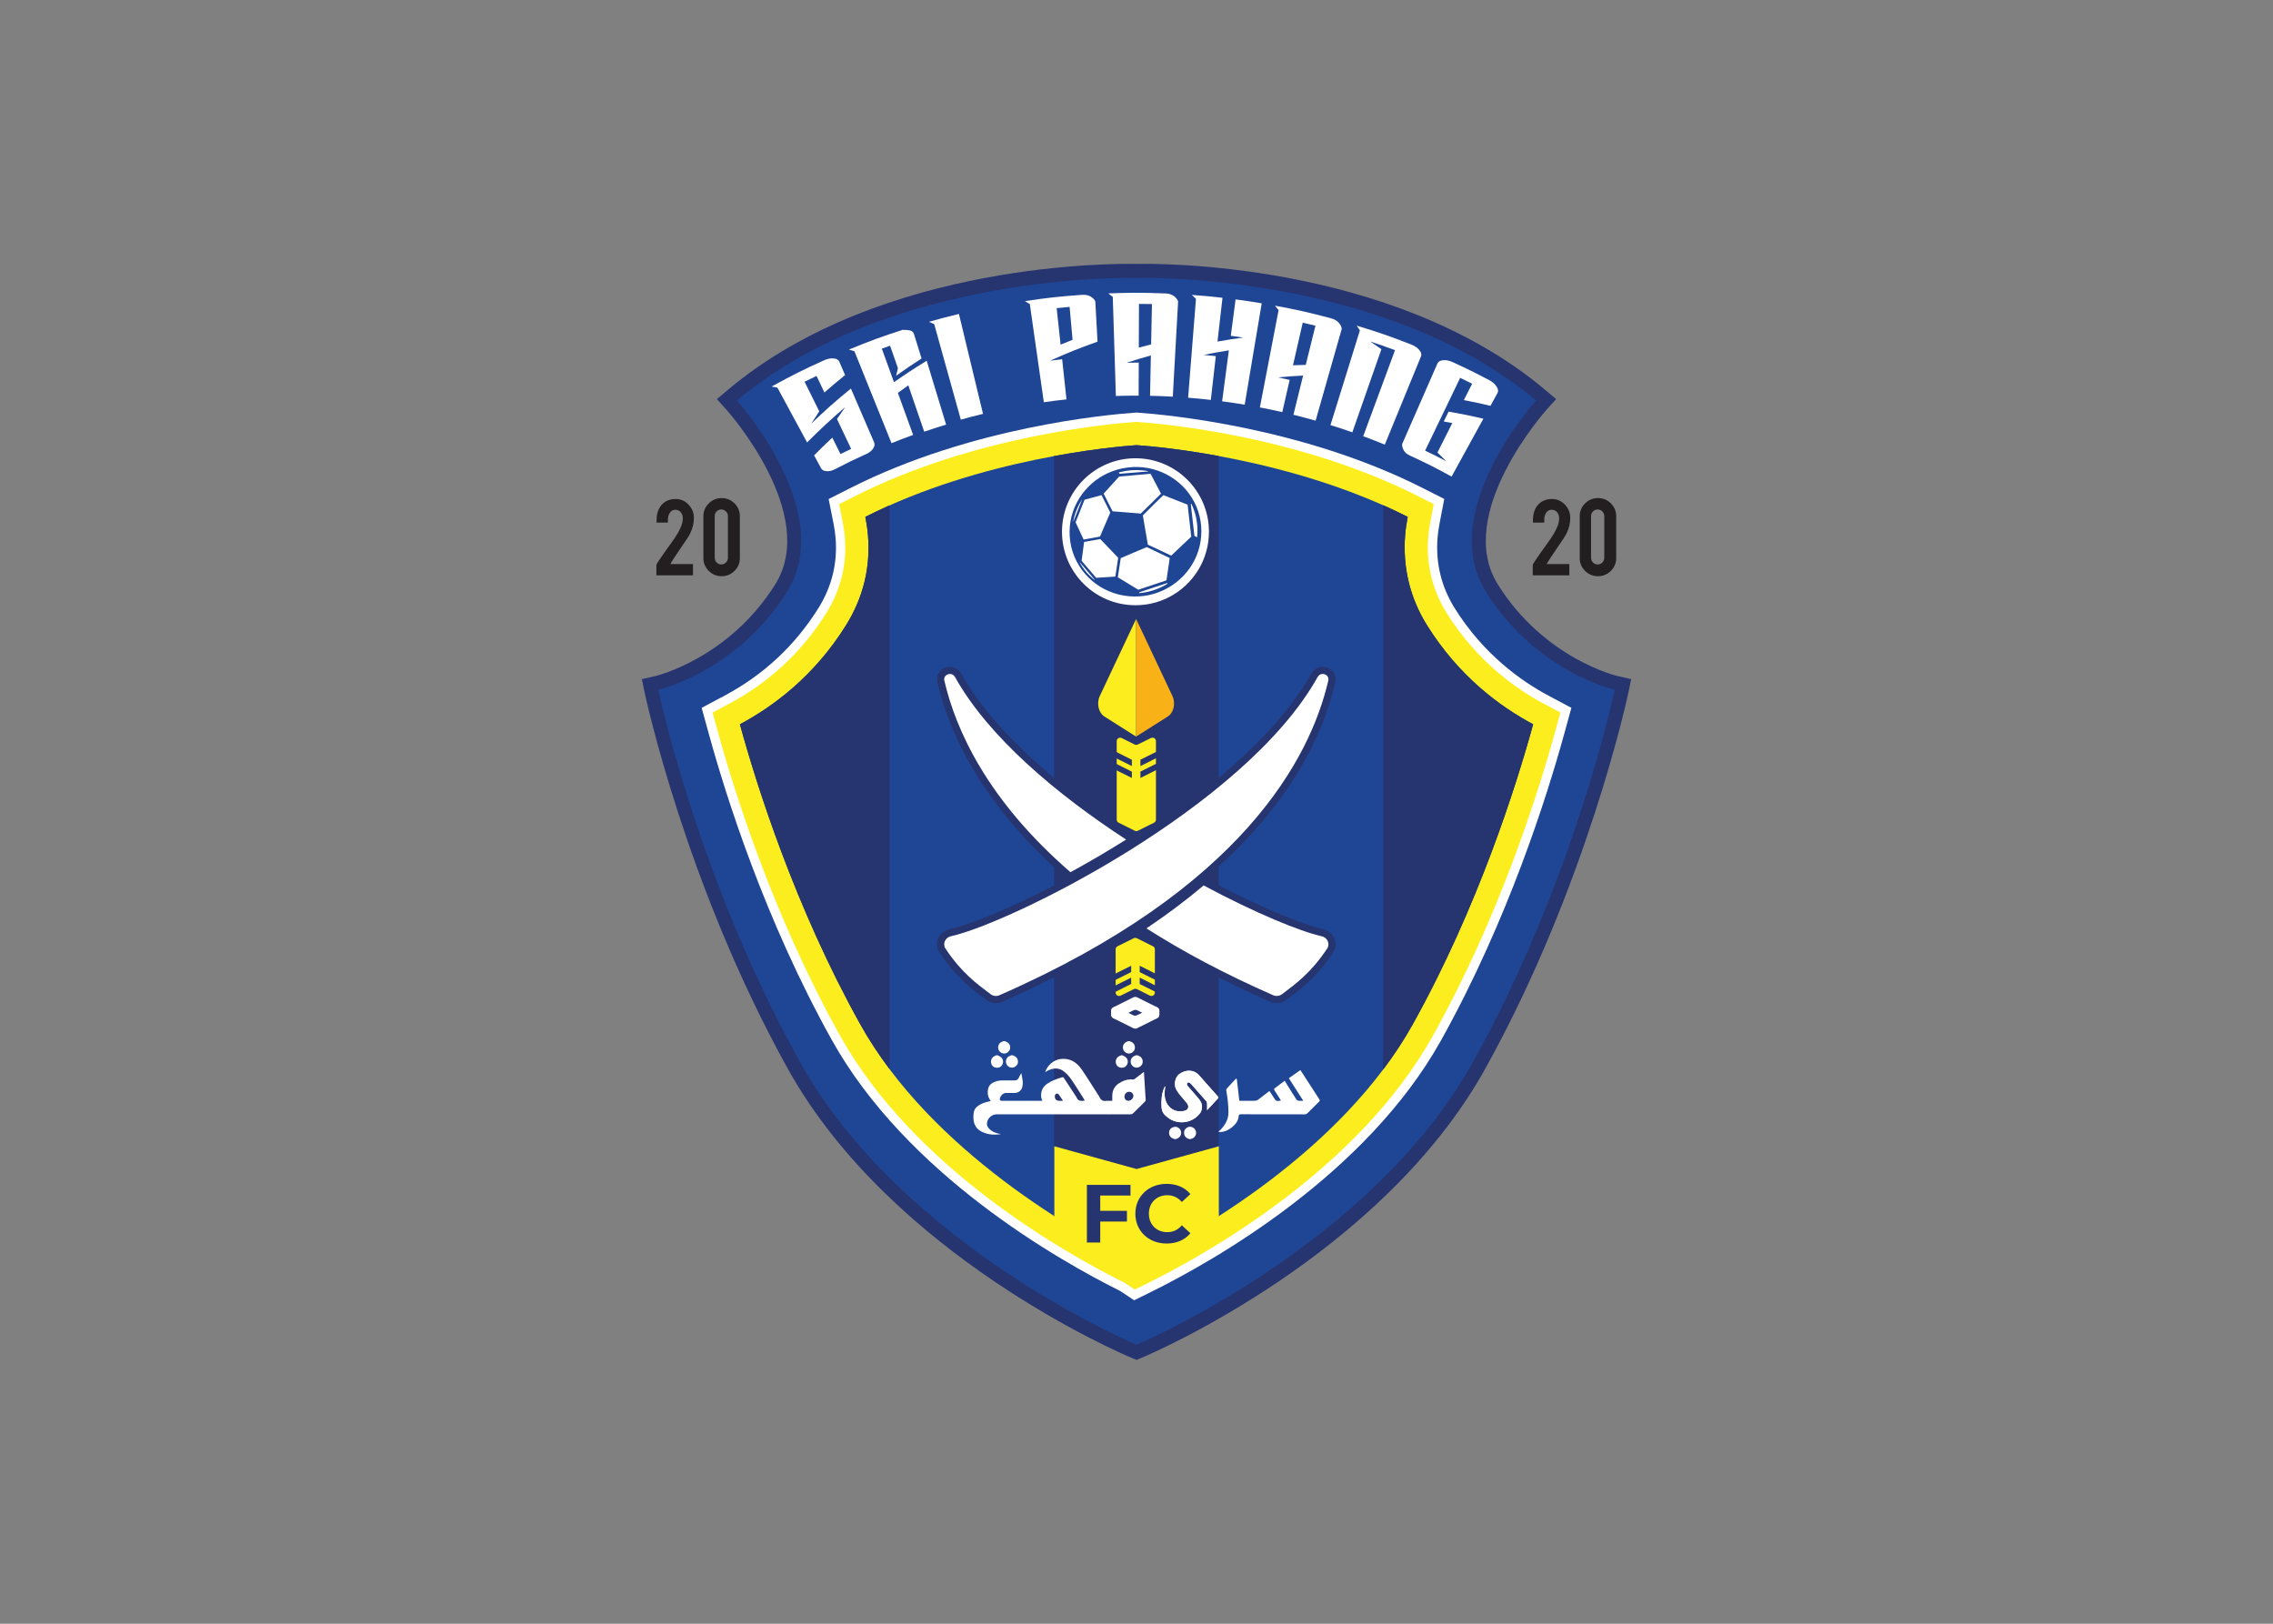 <svg clip-rule="evenodd" fill-rule="evenodd" stroke-linejoin="round" stroke-miterlimit="2" viewBox="0 0 560 400" xmlns="http://www.w3.org/2000/svg" xmlns:xlink="http://www.w3.org/1999/xlink"><rect x="0" y="0" width="560" height="400" fill="#808080" stroke="none"/><clipPath id="a"><path clip-rule="evenodd" d="m31.027 69.815c.086-.433.148-.862.182-1.288.175-2.174-.325-4.246-1.511-6.145-2.172-3.478-4.982-5.56-7.266-6.776 1.138-4.148 3.758-12.489 8.237-20.534 4.873-8.752 15.041-14.428 18.937-16.357.001-.001.003-.001.004-.002 3.887 1.921 14.046 7.581 18.934 16.359 4.476 8.043 7.097 16.386 8.236 20.534-2.283 1.215-5.095 3.298-7.268 6.777-1.174 1.882-1.671 3.978-1.504 6.158.033.422.097.846.179 1.273-7.947 4.022-17.061 4.809-18.581 4.914-1.521-.105-10.635-.894-18.579-4.913"/></clipPath><g fill-rule="nonzero"><path d="m0 0c-3.44 5.508 3.441 13.098 3.441 13.098-10.547 8.867-27.377 8.398-27.377 8.398s-16.831.469-27.378-8.398c0 0 6.882-7.59 3.44-13.098-3.44-5.508-8.826-6.717-8.826-6.717s2.693-12.899 9.724-25.528c7.032-12.628 23.04-19.346 23.04-19.346s16.007 6.718 23.039 19.346c7.031 12.629 9.724 25.528 9.724 25.528s-5.386 1.209-8.827 6.717" fill="#263470" transform="matrix(3.596 0 0 -3.596 366.073 145.758)"/><path d="m0 0c.733-3.066 3.576-13.894 9.428-24.405 6.198-11.133 19.787-17.671 22.204-18.765 2.418 1.094 16.005 7.632 22.204 18.765 5.852 10.511 8.695 21.339 9.428 24.405-1.777.617-5.726 2.417-8.506 6.868-3.139 5.025 1.169 11.298 2.894 13.473-10.188 7.918-25.832 7.579-25.993 7.575l-.026-.001-.027.001c-.165.003-15.818.331-25.994-7.575 1.725-2.175 6.033-8.448 2.894-13.473-2.78-4.451-6.729-6.251-8.506-6.868m31.632-45.253-.37.155c-.666.279-16.395 6.993-23.505 19.764-7.021 12.61-9.797 25.666-9.824 25.796l-.193.922.919.207c.048.011 5.053 1.212 8.225 6.291 3.016 4.826-3.275 11.879-3.339 11.949l-.664.735.758.639c10.592 8.905 26.985 8.644 27.993 8.623 1.014.025 17.398.283 27.992-8.623l.76-.638-.666-.735c-.064-.071-6.354-7.124-3.338-11.95 3.192-5.111 8.175-6.28 8.224-6.291l.919-.207-.192-.922c-.027-.13-2.804-13.186-9.824-25.796-7.111-12.771-22.839-19.485-23.505-19.764z" fill="#263470" transform="matrix(3.596 0 0 -3.596 166.258 172.278)"/><path d="m0 0c-3.44 5.508 3.441 13.098 3.441 13.098-10.547 8.867-27.377 8.398-27.377 8.398s-16.831.469-27.378-8.398c0 0 6.882-7.59 3.44-13.098-3.44-5.508-8.826-6.717-8.826-6.717s2.693-12.899 9.724-25.528c7.032-12.628 23.04-19.346 23.04-19.346s16.007 6.718 23.039 19.346c7.031 12.629 9.724 25.528 9.724 25.528s-5.386 1.209-8.827 6.717" fill="#1f4694" transform="matrix(3.596 0 0 -3.596 366.073 145.758)"/><path d="m0 0c-1.902 1.013-4.604 2.914-6.666 6.216-.984 1.576-1.411 3.325-1.268 5.196.025.324.076.682.155 1.095l.225 1.176-1.068.541c-8.163 4.131-17.416 4.957-19.188 5.082l-.111.007-.11-.007c-1.771-.124-11.02-.95-19.186-5.082l-1.077-.545.235-1.183c.076-.379.129-.75.157-1.105.149-1.844-.281-3.585-1.275-5.176-1.655-2.649-3.897-4.74-6.665-6.215l-1.121-.598.336-1.226c1.179-4.296 3.836-12.723 8.381-20.885 5.029-9.033 15.275-14.848 19.533-16.965l.677-.452.822.407c4.209 2.078 14.545 7.896 19.619 17.01 4.539 8.155 7.199 16.585 8.38 20.885l.337 1.226z" fill="#fcee1e" transform="matrix(3.596 0 0 -3.596 380.4 173.384)"/><path d="m0 0 .201-.734c1.173-4.269 3.813-12.642 8.324-20.744 4.954-8.897 15.12-14.646 19.26-16.704l.07-.041.371-.247.492.243c4.155 2.052 14.358 7.792 19.344 16.749 4.506 8.096 7.149 16.472 8.323 20.745l.201.733-.672.358c-1.971 1.05-4.769 3.019-6.906 6.442-1.059 1.693-1.517 3.572-1.363 5.581.026.348.08.73.164 1.168l.134.703-.639.324c-8.051 4.074-17.193 4.892-18.945 5.015l-.066.004-.066-.004c-1.749-.122-10.881-.936-18.943-5.014l-.645-.327.142-.708c.08-.403.136-.8.166-1.179.16-1.982-.301-3.855-1.37-5.565-1.713-2.743-4.036-4.91-6.905-6.44zm28.13-39.939-.949.633c-4.27 2.127-14.657 8.025-19.77 17.208-4.577 8.219-7.252 16.702-8.439 21.027l-.472 1.717 1.572.837c2.669 1.423 4.83 3.439 6.424 5.991.921 1.473 1.317 3.084 1.181 4.787-.027.33-.076.677-.147 1.031l-.33 1.659 1.509.763c8.28 4.189 17.638 5.024 19.429 5.149l.155.011.155-.011c1.795-.126 11.162-.964 19.431-5.149l1.497-.757-.315-1.648c-.075-.391-.123-.726-.145-1.025-.133-1.733.262-3.351 1.173-4.809 1.988-3.183 4.591-5.015 6.424-5.991l1.573-.837-.472-1.718c-1.189-4.328-3.867-12.814-8.438-21.027-5.16-9.269-15.631-15.167-19.893-17.272z" fill="#fff" transform="matrix(3.596 0 0 -3.596 178.264 176.697)"/><path d="m0 0c-1.902 1.013-4.604 2.914-6.666 6.216-.984 1.576-1.411 3.325-1.268 5.196.025.324.076.682.155 1.095l.225 1.176-1.068.541c-8.163 4.131-17.416 4.957-19.188 5.082l-.111.007-.11-.007c-1.771-.124-11.02-.95-19.186-5.082l-1.077-.545.235-1.183c.076-.379.129-.75.157-1.105.149-1.844-.281-3.585-1.275-5.176-1.655-2.649-3.897-4.74-6.665-6.215l-1.121-.598.336-1.226c1.179-4.296 3.836-12.723 8.381-20.885 5.029-9.033 15.275-14.848 19.533-16.965l.677-.452.822.407c4.209 2.078 14.545 7.896 19.619 17.01 4.539 8.155 7.199 16.585 8.38 20.885l.337 1.226z" fill="#fcee1e" transform="matrix(3.596 0 0 -3.596 380.4 173.384)"/><path d="m0 0c-1.175 1.883-1.671 3.978-1.504 6.159.032.421.097.846.179 1.273-7.947 4.022-17.061 4.808-18.581 4.914-1.521-.106-10.635-.894-18.579-4.913.086-.433.148-.863.182-1.288.175-2.174-.325-4.247-1.511-6.146-2.172-3.477-4.983-5.56-7.266-6.776 1.138-4.147 3.758-12.488 8.237-20.533 4.873-8.752 15.041-14.429 18.937-16.357.001-.001.002-.001.003-.002 3.887 1.92 14.047 7.581 18.934 16.359 4.477 8.043 7.097 16.385 8.237 20.533-2.283 1.215-5.095 3.299-7.268 6.777" fill="#1f4694" transform="matrix(3.596 0 0 -3.596 351.581 154.06)"/><g clip-path="url(#a)" fill="#263470" transform="matrix(3.596 0 0 -3.596 101.626 378.377)"><path d="m21.409 12.883h11.273v77.526h-11.273z"/><path d="m43.955 12.883h11.273v77.526h-11.273z"/><path d="m66.502 12.883h11.273v77.526h-11.273z"/></g><path d="m0 0c-.872-.395-1.304-.604-2.158-1.048-.196-.102-.386-.147-.572-.134s-.312.078-.377.2c-.192.354-.288.53-.48.884.489.494.739.737 1.249 1.215.223-.45.336-.676.559-1.126.292.145.438.216.731.355-.388.818-.582 1.227-.97 2.045.222.328.335.491.565.816-1.087-.934-1.61-1.419-2.613-2.42-.815 1.503-1.223 2.255-2.037 3.758-.157.029-.235.044-.393.072 1.415.778 2.134 1.137 3.591 1.797.232.105.45.148.655.129.204-.018.333-.091.388-.218.159-.369.239-.554.398-.923-.577-.468-.86-.707-1.416-1.194-.216.455-.324.682-.539 1.136-.329-.157-.493-.236-.82-.398.402-.811.604-1.217 1.006-2.028-.223-.335-.332-.503-.547-.841 1.044.995 1.587 1.476 2.715 2.402.638-1.478.956-2.217 1.594-3.695.054-.126.029-.266-.074-.419-.103-.154-.255-.274-.455-.365" fill="#fff" transform="matrix(3.596 0 0 -3.596 213.466 111.823)"/><path d="m0 0c-.215.615-.323.923-.538 1.538-.227-.079-.34-.12-.566-.202.333-.919.5-1.378.834-2.297.876.609 1.324.903 2.241 1.468.532-1.75.798-2.625 1.33-4.374-.602-.184-.903-.28-1.5-.486-.436 1.271-.654 1.907-1.09 3.178-.289-.205-.431-.309-.715-.519.418-1.152.627-1.727 1.045-2.879-.595-.216-.891-.329-1.48-.567-1.017 2.518-1.525 3.778-2.541 6.296-.151.048-.226.072-.378.118 1.474.605 2.22.878 3.726 1.365.003-.01.005-.014.007-.024.129.013.271.004.427-.027.156-.032.255-.114.295-.245.209-.673.314-1.009.523-1.681-.711-.459-1.059-.695-1.744-1.181.049.208.073.311.124.519" fill="#fff" transform="matrix(3.596 0 0 -3.596 221.223 90.694)"/><path d="m0 0c-.611-.147-.915-.226-1.521-.395-.729 2.617-1.094 3.924-1.822 6.541-.144.064-.216.096-.36.16.817.233 1.228.34 2.053.539z" fill="#fff" transform="matrix(3.596 0 0 -3.596 242.185 101.955)"/><path d="m0 0 .269-2.5c.326.136.49.203.82.333-.081.902-.122 1.353-.203 2.254-.354-.031-.532-.049-.886-.087m2.799-2.295c-1.329-.476-1.98-.737-3.247-1.301.329.041.494.061.824.096.118-1.1.178-1.65.296-2.75-.622-.067-.932-.106-1.551-.194-.384 2.688-.576 4.032-.96 6.721-.133.083-.2.124-.334.206 1.551.23 2.33.316 3.892.429.248.018.452-.022.61-.119.158-.096.264-.205.319-.326.06-1.105.091-1.657.151-2.762" fill="#fff" transform="matrix(3.596 0 0 -3.596 260.331 75.913)"/><path d="m0 0c-.356.007-.534.009-.889.011-.005-1.197-.007-1.796-.011-2.992.336.089.504.132.842.215.023 1.107.035 1.66.058 2.766m1.792.183c-.146-2.611-.219-3.917-.364-6.528-.624.034-.935.047-1.559.06.023 1.106.034 1.659.057 2.765-.666-.187-.996-.287-1.649-.497.327.005.492.006.82.004-.004-.905-.005-1.358-.009-2.263-.624.003-.936-.002-1.56-.021-.085 2.714-.127 4.071-.212 6.786-.123.096-.185.145-.309.241 1.564.058 2.347.058 3.911-.002.249-.01.447-.072.593-.185.147-.113.24-.233.281-.36" fill="#fff" transform="matrix(3.596 0 0 -3.596 283.808 74.902)"/><path d="m0 0c-.694-.111-1.039-.173-1.723-.309.332-.032.498-.05.829-.087-.136-1.2-.206-1.799-.342-2.999-.621.071-.933.102-1.556.151.216 2.707.323 4.061.538 6.768-.111.11-.168.165-.28.274.841-.062 1.261-.101 2.098-.197-.137-1.2-.206-1.799-.343-2.998.7.122 1.052.177 1.763.274-.34.051-.51.075-.852.12.132.998.198 1.496.33 2.493.717-.094 1.075-.148 1.789-.268-.466-2.778-.699-4.166-1.166-6.944-.617.103-.927.15-1.546.232.185 1.396.276 2.094.461 3.49" fill="#fff" transform="matrix(3.596 0 0 -3.596 302.756 86.308)"/><path d="m0 0c-.348.086-.521.127-.87.207-.268-1.167-.401-1.75-.668-2.917.349.013.523.018.874.025.266 1.074.398 1.611.664 2.685m1.802-.219c-.717-2.515-1.074-3.773-1.791-6.288-.606.173-.91.253-1.52.404l.664 2.686c-.696-.036-1.042-.06-1.727-.122.322-.067.483-.103.804-.176-.202-.883-.302-1.324-.504-2.206-.613.14-.919.204-1.535.322.513 2.667.769 4.001 1.283 6.668-.1.121-.15.182-.25.303 1.544-.287 2.312-.46 3.836-.865.242-.065.423-.17.542-.312.121-.143.185-.281.198-.414" fill="#fff" transform="matrix(3.596 0 0 -3.596 324.085 80.233)"/><path d="m0 0c-.597.208-.896.308-1.499.495.806 2.593 1.208 3.89 2.015 6.484-.086.132-.13.198-.217.33 1.513-.46 2.263-.72 3.744-1.298.235-.092.418-.218.547-.377s.167-.302.115-.429c-.993-2.42-1.49-3.63-2.482-6.049-.588.241-.884.356-1.478.576.871 2.359 1.308 3.538 2.179 5.897-.677.25-1.018.37-1.701.595.31-.208.464-.313.769-.527-.797-2.279-1.195-3.418-1.992-5.697" fill="#fff" transform="matrix(3.596 0 0 -3.596 333.176 106.501)"/><path d="m0 0c-.199.092-.339.213-.419.364-.081.151-.116.293-.105.424.969 2.21 1.454 3.316 2.423 5.526.056.126.185.199.39.216.204.017.423-.027.654-.133 1.006-.463 1.505-.709 2.492-1.229.226-.119.396-.266.508-.44.113-.173.135-.321.069-.441-.195-.353-.291-.529-.485-.882-.731.173-1.095.251-1.823.392.227.449.34.674.567 1.123-.327.164-.491.245-.819.403-.962-1.995-1.442-2.993-2.403-4.988.586-.281.878-.426 1.456-.729-.241.241-.364.361-.611.598.407.809.611 1.213 1.018 2.021-.234.044-.351.066-.586.106.133.271.199.406.331.677.95-.167 1.428-.263 2.386-.484-.873-1.587-1.309-2.38-2.181-3.967-1.129.621-1.702.909-2.862 1.443" fill="#fff" transform="matrix(3.596 0 0 -3.596 347.332 112.219)"/><path d="m0 0c0 .495.134.873.4 1.135.231.23.534.345.91.345.345 0 .639-.129.882-.387.244-.259.365-.561.365-.905 0-.356-.079-.7-.238-1.031-.086-.183-.287-.499-.605-.947-.086-.122-.214-.313-.383-.571l-.142-.213c-.092-.139-.162-.249-.209-.329-.022-.041-.033-.067-.033-.075h1.547v-.772h-2.507v.723c0 .017.058.113.173.289.052.08.113.169.18.266l.205.296c.12.163.308.426.564.788.242.339.423.646.543.921.097.225.146.435.146.63 0 .158-.045.293-.133.404-.098.117-.223.175-.376.175-.22 0-.375-.126-.467-.379-.03-.084-.046-.184-.046-.301v-.2h-.776z" fill="#231f20" transform="matrix(3.596 0 0 -3.596 161.76 128.25)"/><path d="m0 0c0 .125-.044.232-.133.321s-.196.134-.321.134c-.126 0-.232-.045-.319-.134-.088-.089-.131-.196-.131-.321v-2.857c0-.125.043-.232.131-.322.087-.089.193-.133.319-.133.125 0 .232.044.321.133.089.09.133.197.133.322zm.818-2.87c0-.347-.122-.642-.367-.884s-.538-.363-.881-.363c-.347 0-.642.121-.885.365-.244.243-.366.537-.366.882v2.853c0 .348.122.643.368.887.244.243.539.365.883.365.348 0 .643-.123.885-.367.242-.245.363-.54.363-.885z" fill="#231f20" transform="matrix(3.596 0 0 -3.596 179.337 127.14)"/><path d="m0 0c0 .495.134.873.4 1.135.231.23.534.345.91.345.344 0 .638-.129.882-.387.244-.259.365-.561.365-.905 0-.356-.079-.7-.238-1.031-.087-.183-.288-.499-.605-.947-.086-.122-.214-.313-.384-.571l-.142-.213c-.091-.139-.161-.249-.209-.329-.021-.041-.032-.067-.032-.075h1.547v-.772h-2.507v.723c0 .017.058.113.172.289.053.08.113.169.181.266l.205.296c.119.163.308.426.563.788.243.339.424.646.543.921.098.225.147.435.147.63 0 .158-.045.293-.134.404-.098.117-.223.175-.375.175-.221 0-.376-.126-.468-.379-.03-.084-.046-.184-.046-.301v-.2h-.775z" fill="#231f20" transform="matrix(3.596 0 0 -3.596 377.668 128.25)"/><path d="m0 0c0 .125-.044.232-.133.321s-.196.134-.321.134-.232-.045-.319-.134c-.088-.089-.131-.196-.131-.321v-2.857c0-.125.043-.232.131-.322.087-.089.194-.133.319-.133s.232.044.321.133c.089.09.133.197.133.322zm.818-2.87c0-.347-.123-.642-.367-.884-.245-.242-.538-.363-.881-.363-.346 0-.642.121-.885.365-.244.243-.366.537-.366.882v2.853c0 .348.122.643.368.887.245.243.54.365.883.365.349 0 .643-.123.885-.367.242-.245.363-.54.363-.885z" fill="#231f20" transform="matrix(3.596 0 0 -3.596 395.244 127.14)"/><path d="m0 0 5.636 3.068v5.784l-5.636-1.557-5.636 1.557v-5.784z" fill="#fcee1e" transform="matrix(3.596 0 0 -3.596 280.017 314.213)"/><path d="m0 0v-1.044h1.829v-.734h-1.829v-1.44h-.915v3.952h2.987v-.734z" fill="#263470" transform="matrix(3.596 0 0 -3.596 271.068 294.521)"/><path d="m0 0c0 1.191.914 2.044 2.145 2.044.684 0 1.253-.248 1.626-.7l-.587-.542c-.265.304-.599.463-.994.463-.739 0-1.264-.52-1.264-1.265s.525-1.265 1.264-1.265c.395 0 .729.159.994.469l.587-.542c-.373-.457-.942-.706-1.631-.706-1.226 0-2.14.853-2.14 2.044" fill="#263470" transform="matrix(3.596 0 0 -3.596 279.719 298.987)"/><g fill="#fff"><path d="m0 0c-.007 0-.015.001-.022.002-.024-.054-.051-.107-.073-.162-.156-.4-.175-.817-.155-1.238.013-.286.135-.51.367-.675.018-.014.033-.03.051-.044.657-.526 1.675-.443 2.232.305.072.095.104.233.119.355.032.27-.11.483-.275.678-.223.262-.454.518-.678.781-.06.07-.124.154-.042.25.05.06.143.029.241-.069.005-.005.01-.011.015-.017.346-.39.693-.778 1.034-1.172.036-.04.053-.107.056-.162.008-.141.002-.28.002-.453.271.291.52.555.762.824.015.018-.004.09-.029.118-.417.473-.843.937-1.253 1.414-.384.447-.941.434-1.379.118-.354-.256-.374-.822-.2-1.085.07-.107.134-.218.214-.317.162-.201.34-.39.499-.593.18-.227.1-.471-.181-.531-.408-.086-.78.001-1.061.327-.256.297-.305.659-.277 1.035.008.104.022.207.033.311" transform="matrix(3.596 0 0 -3.596 287.07 267.646)"/><path d="m0 0c-.027.011-.054.023-.083.032-.183.055-.298.221-.291.419.009.204.134.339.357.385.164.033.351-.064.428-.223.11-.226-.002-.497-.24-.578-.028-.01-.054-.023-.081-.035z" transform="matrix(3.596 0 0 -3.596 289.372 280.611)"/><path d="m0 0c-.038.015-.076.029-.113.044-.186.077-.283.281-.236.495.038.172.23.316.41.307.209-.012.381-.172.402-.372.02-.2-.103-.386-.291-.442-.027-.009-.054-.021-.082-.032z" transform="matrix(3.596 0 0 -3.596 293.015 280.611)"/><path d="m0 0c.268.188.524.369.79.557.072-.109.139-.207.203-.308.364-.563.726-1.129 1.093-1.69.047-.073.039-.112-.02-.169-.262-.257-.523-.516-.781-.779-.059-.06-.12-.086-.207-.086-1.451.003-2.903.001-4.355.005-.116 0-.153-.032-.163-.147-.028-.302-.199-.528-.423-.716-.226-.189-.478-.323-.777-.349-.062-.006-.125-.001-.192.012.203.168.36.362.492.583.14.235.204.487.202.759-.003.496-.057.985-.147 1.473-.009.049.011.121.044.158.201.226.411.447.617.67.02-.011.039-.022.059-.032.057-.492.115-.984.173-1.487h.529c.187 0 .375-.006.562.003.066.003.139.029.192.068.257.193.51.392.778.6.075-.115.146-.223.218-.331l.079-.123c.161-.248.168-.251.49-.204-.02.039-.037.074-.058.106-.129.202-.262.403-.388.607-.018.028-.022.095-.005.109.229.18.465.354.707.536.149-.239.292-.467.434-.695.125-.2.247-.402.378-.6.026-.038.085-.067.132-.073.099-.011.199-.003.333-.003-.338.527-.659 1.03-.989 1.546" transform="matrix(3.596 0 0 -3.596 317.533 265.613)"/><path d="m0 0c-.011-.104-.025-.207-.033-.311-.028-.376.021-.738.277-1.035.281-.326.653-.413 1.061-.327.281.06.361.304.181.531-.159.203-.337.392-.499.593-.08.099-.144.21-.214.317-.174.263-.154.829.2 1.085.438.316.995.329 1.379-.118.41-.477.836-.941 1.253-1.414.025-.028.044-.1.029-.118-.242-.269-.491-.533-.762-.824 0 .173.006.312-.002.453-.003.055-.02.122-.056.162-.341.394-.688.782-1.034 1.172-.005.006-.01.012-.015.017-.098.098-.191.129-.241.069-.082-.096-.018-.18.042-.25.224-.263.455-.519.678-.781.165-.195.307-.408.275-.678-.015-.122-.047-.26-.119-.355-.557-.748-1.575-.831-2.232-.305-.018.014-.033.03-.051.044-.232.165-.354.389-.367.675-.02.421-.001.838.155 1.238.022.055.049.108.073.162.007-.001.015-.002.022-.002" transform="matrix(3.596 0 0 -3.596 287.07 267.646)"/><path d="m0 0c.162.017.294.147.334.331.037.168-.052.351-.216.441-.049.028-.099.05-.149.075h-.09c-.023-.011-.046-.024-.07-.032-.239-.078-.36-.347-.26-.581.075-.174.232-.256.451-.234" transform="matrix(3.596 0 0 -3.596 276.632 263.011)"/><path d="m0 0c.191.002.373.148.404.327.039.224-.073.418-.28.486-.024.009-.047.022-.069.033h-.113c-.023-.011-.045-.025-.068-.033-.203-.069-.314-.252-.281-.465.03-.198.208-.349.407-.348" transform="matrix(3.596 0 0 -3.596 280.048 263.008)"/><path d="m0 0c.19.002.372.148.404.327.039.223-.074.418-.281.486-.024.008-.046.022-.069.033h-.113c-.022-.011-.044-.025-.068-.033-.202-.069-.313-.252-.281-.465.031-.198.208-.349.408-.348" transform="matrix(3.596 0 0 -3.596 278.135 259.528)"/><path d="m0 0c.162.017.294.147.334.331.037.168-.052.351-.216.441-.049.028-.099.05-.149.075h-.09c-.023-.011-.046-.024-.069-.032-.24-.078-.361-.347-.261-.581.076-.174.232-.256.451-.234" transform="matrix(3.596 0 0 -3.596 245.899 263.011)"/><path d="m0 0c.19.002.373.148.404.327.039.224-.074.418-.281.486-.024.009-.046.022-.069.033h-.113c-.022-.011-.044-.025-.068-.033-.202-.069-.313-.252-.281-.465.031-.198.208-.349.408-.348" transform="matrix(3.596 0 0 -3.596 249.317 263.008)"/><path d="m0 0c.19.002.373.148.404.327.039.223-.073.418-.281.486-.023.008-.046.022-.069.033h-.112c-.023-.011-.045-.025-.069-.033-.202-.069-.313-.252-.281-.465.031-.198.208-.349.408-.348" transform="matrix(3.596 0 0 -3.596 247.401 259.528)"/><path d="m0 0c-.153 0-.261.117-.261.285.001.18.14.329.31.331s.299-.117.3-.278c0-.174-.168-.337-.349-.338m-4.956.081c-.087.085-.107.271-.031.361.052.064.158.074.219-.003.102-.129.185-.274.295-.441-.19.016-.349-.047-.483.083m6.098.796c-.023.358-.045.717-.069 1.1-.041-.03-.066-.045-.089-.063-.178-.137-.355-.276-.535-.411-.033-.025-.081-.052-.118-.048-.366.043-.688-.068-.986-.269-.281-.19-.423-.459-.439-.794-.007-.126-.001-.253-.001-.392-.119 0-.227-.005-.334.001-.021.001-.039.001-.054-.002h-.006c-.25-.053-.402.061-.496.282-.02.048-.056.089-.084.133-.376.583-.737 1.176-1.132 1.745-.343.494-.808.782-1.445.703-.428-.052-.893-.403-1.044-.901.031.019.056.034.08.05.029.017.057.037.087.052.384.191.77.222 1.119-.057.187-.151.358-.334.494-.532.303-.438.578-.894.864-1.343.023-.036.042-.075.065-.117-.248-.042-.465-.044-.565.229-.006.018-.02.031-.031.047-.271.414-.541.828-.813 1.242-.029.044-.047.103-.127.08-.359-.099-.705-.224-1.019-.433-.322-.215-.461-.513-.433-.891.007-.093.047-.184.075-.288h-2.656c-.057 0-.115-.008-.169.003-.031.007-.073.04-.079.067-.035.191.202.465.396.466.203.002.405 0 .608.001.283.001.496.175.543.455.019.113.032.233.02.346-.02.189-.063.376-.096.563-.079-.115-.121-.226-.175-.332-.055-.104-.136-.175-.267-.173-.298.002-.597.003-.896-.002-.114-.003-.233-.015-.343-.047-.29-.085-.537-.232-.6-.557-.047-.241-.023-.478.116-.692.022-.034.039-.07.059-.104-.017-.013-.025-.022-.035-.025-.021-.006-.043-.009-.065-.014-.26-.049-.507-.133-.729-.281-.173-.115-.296-.27-.326-.478-.021-.146-.03-.299-.018-.447.03-.358.176-.655.508-.835.431-.232.886-.277 1.376-.192-.345.045-.612.165-.802.36-.088.091-.156.19-.158.325-.007.353.303.666.663.666h7.44c.03 0 .06.003.09 0 .007-.001.012 0 .018 0 .01-.001.021-.002.034-.002.54.004 1.08.001 1.62.004.044.001.098.02.129.049.284.273.564.55.842.829.027.026.041.078.039.116-.013.27-.034.538-.051.808" transform="matrix(3.596 0 0 -3.596 277.973 271.172)"/></g><path d="m0-8.053v8.073l-.004-.01-.005.01v-.02l-2.483-5.269c-.236-.5-.087-1.15.323-1.41l2.16-1.368v-.006l.005.003z" fill="#fcee1e" transform="matrix(3.596 0 0 -3.596 279.918 152.508)"/><path d="m0 0-2.483 5.269v-8.047l2.16 1.368c.41.259.559.91.323 1.41" fill="#f8b218" transform="matrix(3.596 0 0 -3.596 288.848 171.453)"/><path d="m0 0-1.105-.551c-.069-.034-.151-.034-.221 0l-1.105.551c-.079.039-.128.117-.128.203v5.39c0 .172.19.282.349.202l.875-.439c.069-.035.151-.035.22-.001l.896.443c.158.079.347-.031.347-.203v-5.392c0-.086-.049-.164-.128-.203" fill="#fcee1e" transform="matrix(3.596 0 0 -3.596 284.329 202.662)"/><path d="m0 0-1.334.669v-.437l1.344-.669v.442z" fill="#263470" transform="matrix(3.596 0 0 -3.596 278.823 187.147)"/><path d="m0 0-1.334.669v-.437l1.344-.669v.442z" fill="#263470" transform="matrix(3.596 0 0 -3.596 278.823 190.076)"/><path d="m0 0-1.334-.669v.437l1.344.669v-.442z" fill="#263470" transform="matrix(3.596 0 0 -3.596 285.764 189.242)"/><path d="m0 0-1.334-.669v.437l1.344.669v-.442z" fill="#263470" transform="matrix(3.596 0 0 -3.596 285.764 186.313)"/><path d="m0 0 1.357.676c.085.042.185.042.27 0l1.357-.676c.097-.048.158-.145.158-.249v-.255c0-.21-.234-.346-.429-.248l-1.074.539c-.085.043-.185.043-.27.001l-1.1-.544c-.194-.097-.427.039-.427.249v.258c0 .104.061.201.158.249" fill="#fff" transform="matrix(3.596 0 0 -3.596 274.326 248.126)"/><path d="m0 0-1.357-.676c-.084-.043-.185-.043-.27 0l-1.357.676c-.097.048-.158.144-.158.248v.255c0 .211.234.347.429.249l1.074-.539c.085-.043.185-.043.27-.001l1.1.544c.195.096.427-.039.427-.249v-.259c0-.104-.061-.2-.158-.248" fill="#fff" transform="matrix(3.596 0 0 -3.596 285.056 250.854)"/><path d="m0 0 1.105.55c.069.035.151.035.22 0l1.106-.55c.078-.04.128-.118.128-.203v-2.972c0-.172-.19-.282-.349-.202l-.875.439c-.069.035-.151.035-.22 0l-.896-.442c-.158-.079-.347.031-.347.203v2.974c0 .085.049.163.128.203" fill="#fcee1e" transform="matrix(3.596 0 0 -3.596 275.322 233.11)"/><path d="m0 0-1.334-.67v.438l1.344.669v-.442z" fill="#263470" transform="matrix(3.596 0 0 -3.596 278.649 242.405)"/><path d="m0 0-1.334-.67v.438l1.344.669v-.443z" fill="#263470" transform="matrix(3.596 0 0 -3.596 278.649 239.477)"/><path d="m0 0-1.334.67v-.438l1.344-.669v.442z" fill="#263470" transform="matrix(3.596 0 0 -3.596 285.588 240.313)"/><path d="m0 0-1.334.67v-.438l1.344-.669v.442z" fill="#263470" transform="matrix(3.596 0 0 -3.596 285.588 243.241)"/><path d="m0 0c.195-.085.428-.059.597.068.968.731 1.996 1.471 3.096 3.128.217.326.015.761-.378.848-1.48.326-4.544 1.585-8.085 3.478-1.16-.98-2.461-1.964-3.916-2.941 2.456-1.565 5.323-3.107 8.686-4.581" fill="#263470" transform="matrix(3.596 0 0 -3.596 313.687 245.172)"/><path d="m0 0c2.402-1.484 5.086-2.878 7.99-4.149.031-.014.077-.011.104.009l.11.082c.915.689 1.861 1.401 2.875 2.927-.002.049-.022.086-.077.098-1.627.359-4.71 1.674-7.918 3.37-.956-.794-1.99-1.578-3.084-2.337m8.034-5.138c-.148 0-.297.031-.437.092-3.206 1.403-6.151 2.956-8.753 4.615l-.631.403.621.417c1.395.937 2.698 1.916 3.874 2.909l.253.215.293-.158c3.682-1.97 6.651-3.143 7.959-3.432.352-.077.642-.32.775-.65.129-.318.095-.663-.094-.946-1.106-1.665-2.167-2.463-3.102-3.167l-.109-.082c-.189-.142-.418-.216-.649-.216" fill="#263470" transform="matrix(3.596 0 0 -3.596 285.667 228.636)"/><path d="m0 0c-.215.386-.827.178-.728-.249.782-3.366 2.941-8.189 8.642-13.126 1.234.674 2.521 1.423 3.811 2.235-4.757 3.105-9.424 7.015-11.725 11.14" fill="#263470" transform="matrix(3.596 0 0 -3.596 235.274 166.765)"/><path d="m0 0c.855-3.084 2.959-7.443 8.048-11.932.956.527 1.908 1.081 2.84 1.654-3.726 2.494-8.348 6.149-10.888 10.278m7.92-13.118-.257.222c-5.886 5.098-8.033 10.093-8.797 13.385-.099.426.119.833.53.991.42.163.884-.003 1.101-.393 2.481-4.446 7.658-8.419 11.566-10.968l.639-.417-.647-.407c-1.249-.786-2.54-1.544-3.837-2.251z" fill="#263470" transform="matrix(3.596 0 0 -3.596 235.023 169.816)"/><path d="m0 0c4.073.899 20.141 8.832 25.122 17.761.215.386.826.178.728-.248-1.235-5.316-5.895-14.269-22.536-21.557-.194-.085-.427-.059-.595.068-.97.731-1.996 1.471-3.097 3.128-.217.327-.015.761.378.848" fill="#263470" transform="matrix(3.596 0 0 -3.596 234.298 230.631)"/><path d="m0 0c-5.367-8.717-20.95-16.483-25.089-17.397-.055-.012-.074-.049-.078-.061 1.015-1.563 1.962-2.275 2.876-2.963l.11-.082c.026-.021.071-.025.105-.01 7.05 3.088 19.146 9.812 22.076 20.513m-22.12-21.501c-.232 0-.461.073-.651.216l-.108.081c-.935.704-1.996 1.502-3.102 3.167-.188.284-.223.628-.094.947.133.329.423.572.775.649 4.131.912 19.938 8.806 24.8 17.522.218.391.682.555 1.102.393.41-.159.627-.566.53-.99-2.676-11.527-15.444-18.665-22.816-21.894-.14-.061-.289-.091-.436-.091" fill="#263470" transform="matrix(3.596 0 0 -3.596 324.893 169.795)"/><path d="m0 0c.195-.085.428-.059.597.068.968.731 1.996 1.471 3.096 3.128.217.326.015.761-.378.848-1.48.326-4.544 1.585-8.085 3.478-1.16-.98-2.461-1.964-3.916-2.941 2.456-1.565 5.323-3.107 8.686-4.581" fill="#fff" transform="matrix(3.596 0 0 -3.596 313.687 245.172)"/><path d="m0 0c-.215.386-.827.178-.728-.249.782-3.366 2.941-8.189 8.642-13.126 1.234.674 2.521 1.423 3.811 2.235-4.757 3.105-9.424 7.015-11.725 11.14" fill="#fff" transform="matrix(3.596 0 0 -3.596 235.274 166.765)"/><path d="m0 0c4.073.899 20.141 8.832 25.122 17.761.215.386.826.178.728-.248-1.235-5.316-5.895-14.269-22.536-21.557-.194-.085-.427-.059-.595.068-.97.731-1.996 1.471-3.097 3.128-.217.327-.015.761.378.848" fill="#fff" transform="matrix(3.596 0 0 -3.596 234.298 230.631)"/><path d="m0 0c0 2.78-2.254 5.034-5.034 5.034s-5.034-2.254-5.034-5.034 2.254-5.034 5.034-5.034 5.034 2.254 5.034 5.034" fill="#fff" transform="matrix(3.596 0 0 -3.596 297.847 130.994)"/><path d="m0 0c-.038.02-.182.094-.184.097-.003.006-.003.021-.003.028-.002.021-.004.041-.007.061-.008.069-.222 1.936-.229 2.001-.002.018-.004.037-.007.055 0 .005-.004.015-.002.02s.012.01.015.014c.008.007.016.014.023.021.132-.273.235-.561.305-.856.071-.3.11-.608.113-.917.003-.174-.005-.35-.024-.524m-.404.041c-.012-.014-1.343-1.273-1.369-1.297-.037.017-1.54.725-1.594.75-.008.004-.007.003-.009.01-.005.017-.006.036-.009.053-.014.079-.317 1.857-.328 1.919-.001.005-.005.017-.003.022.003.009 1.394 1.392 1.402 1.391.017-.003 1.659-.648 1.663-.652.003-.005.002-.023.003-.029.007-.063.242-2.105.247-2.155.001-.008.002-.007-.003-.012m-1.694-2.989c-.027-.009-1.872-.626-1.896-.634-.008-.003-.023-.011-.033-.011-.005 0-.009.004-.013.007-.018.01-1.28.779-1.344.818-.013.008-.031.016-.043.026-.006.005-.005.004-.003.013.009.06.188 1.231.193 1.262.001.008 0 .03.006.037.002.004.014.006.018.008.02.008 1.746.755 1.761.751.015-.005.03-.014.043-.02.027-.014 1.511-.717 1.526-.725.008-.003.007-.001.007-.009 0-.016-.217-1.489-.222-1.523m-.371-.474c-.369-.175-.763-.297-1.166-.363-.116-.019-.233-.033-.35-.043.01.015.022.031.033.046.005.007.012.021.019.026.005.003.014.005.019.006.039.013.078.026.116.039.152.05.304.1.456.15.194.064.387.128.581.192.165.055.331.109.496.163l.151.05c.015.005.042.021.056.014.016-.007.031-.022.046-.031-.147-.092-.3-.176-.457-.249m-3.133.731c-.1-.006-1.16-.074-1.295-.083-.005 0-.015-.003-.019-.001-.005.003-.011.013-.015.018-.031.037-.98 1.142-.981 1.146-.002.007.002.019.003.025.003.022.148 1.126.165 1.254.001.005 0 .009.004.012.008.006.03.005.039.007.065.011 1.033.184 1.053.188.004 0 .012.003.016.002.006-.002.013-.014.017-.018.013-.013 1.111-1.161 1.193-1.246.013-.014.016-.013.013-.032-.008-.049-.156-1.027-.181-1.193-.004-.026-.008-.053-.012-.079m-1.507-.162c-.153.127-.296.264-.43.411-.128.14-.24.295-.343.453-.06.093-.117.187-.169.283.01-.002.014-.002.021-.009.007-.006.012-.014.018-.021.024-.029.049-.057.073-.085.083-.097.166-.195.249-.292.1-.117.2-.235.3-.352.085-.1.171-.201.256-.301.027-.03.053-.062.08-.093.009-.011.025-.023.031-.036.004-.008.003-.022.005-.031-.031.024-.061.049-.091.073m-1.216 3.882c.031.08.559 1.411.583 1.47.007.017.014.035.021.052.002.005.004.017.008.021.004.003.014.004.019.005.02.006 1.108.302 1.128.307.004.001.014.006.017.004.006-.002.011-.022.014-.027.01-.02.52-1.033.579-1.153.009-.015.005-.017-.002-.035-.019-.041-.681-1.585-.688-1.602-.002-.005-.005-.017-.009-.021-.003-.003-.013-.003-.017-.004-.021-.004-1.093-.204-1.101-.201-.004.002-.005.008-.007.012-.021.044-.534 1.148-.545 1.172m-.136.086c0-.001-.001-.002-.001-.002-.008-.007-.017-.014-.024-.02.08.42.225.827.427 1.204.056.104.116.206.18.305.008-.006-.009-.035-.011-.041-.014-.036-.028-.071-.043-.107l-.139-.353c-.056-.144-.114-.288-.17-.431-.049-.125-.098-.249-.147-.373-.024-.061-.048-.121-.072-.182m3.056 2.974c.022.025.044.049.066.074.029.002 2.148.19 2.151.188.006-.004.691-1.314.717-1.362.003-.007-1.332-1.306-1.372-1.347-.004-.004-.011-.014-.015-.016-.007-.002-1.918.151-1.931.155-.006.002-.005.002-.009.01-.01.019-.546 1.081-.582 1.154-.005.009-.01.019-.015.028-.001.004-.007.011-.007.015-.001.006.005.009.009.014.039.043.929 1.022.988 1.087m.172.387c.241.059.488.099.736.117s.497.016.745-.007c.138-.012.275-.032.412-.058-.01-.01-.012-.017-.024-.018-.013-.001-1.934-.161-1.941-.159-.003.001-.002 0-.004.001-.004.003-.009.013-.012.018-.008.01-.015.021-.023.031-.009.013-.018.026-.027.039.045.013.092.025.138.036m5.47-3.364c-.036.228-.091.452-.163.671-.071.216-.159.426-.263.628-.1.192-.214.377-.341.552-.13.181-.275.35-.431.509-.16.162-.333.313-.517.449-.18.135-.371.256-.57.363-.205.11-.419.204-.639.281s-.445.137-.675.179-.464.066-.698.072c-.236.006-.472-.006-.706-.036-.229-.029-.454-.075-.676-.137-.222-.063-.44-.142-.65-.237-.201-.091-.397-.197-.583-.316-.185-.12-.362-.253-.529-.398-.165-.144-.32-.301-.463-.468-.145-.17-.279-.351-.398-.541-.121-.194-.227-.396-.318-.606-.091-.211-.165-.429-.221-.651-.058-.228-.097-.461-.117-.695-.02-.235-.022-.473-.004-.709.017-.233.053-.466.107-.694.054-.223.125-.442.213-.653.089-.214.195-.419.317-.615.12-.195.255-.38.404-.553.151-.176.315-.34.491-.49.175-.149.362-.286.558-.406.191-.117.391-.22.597-.307.21-.089.427-.161.647-.218.224-.057.453-.097.683-.12.235-.024.473-.029.71-.017.234.013.466.044.695.092.227.048.451.113.668.195.212.08.418.177.616.287.198.111.389.236.569.375.182.141.354.294.513.461.154.161.296.333.425.515.128.181.242.373.342.572.103.204.189.417.258.636.069.218.121.442.155.669.033.221.05.444.05.667-.001.232-.019.465-.056.694" fill="#1f4694" transform="matrix(3.596 0 0 -3.596 294.929 132.36)"/></g></svg>